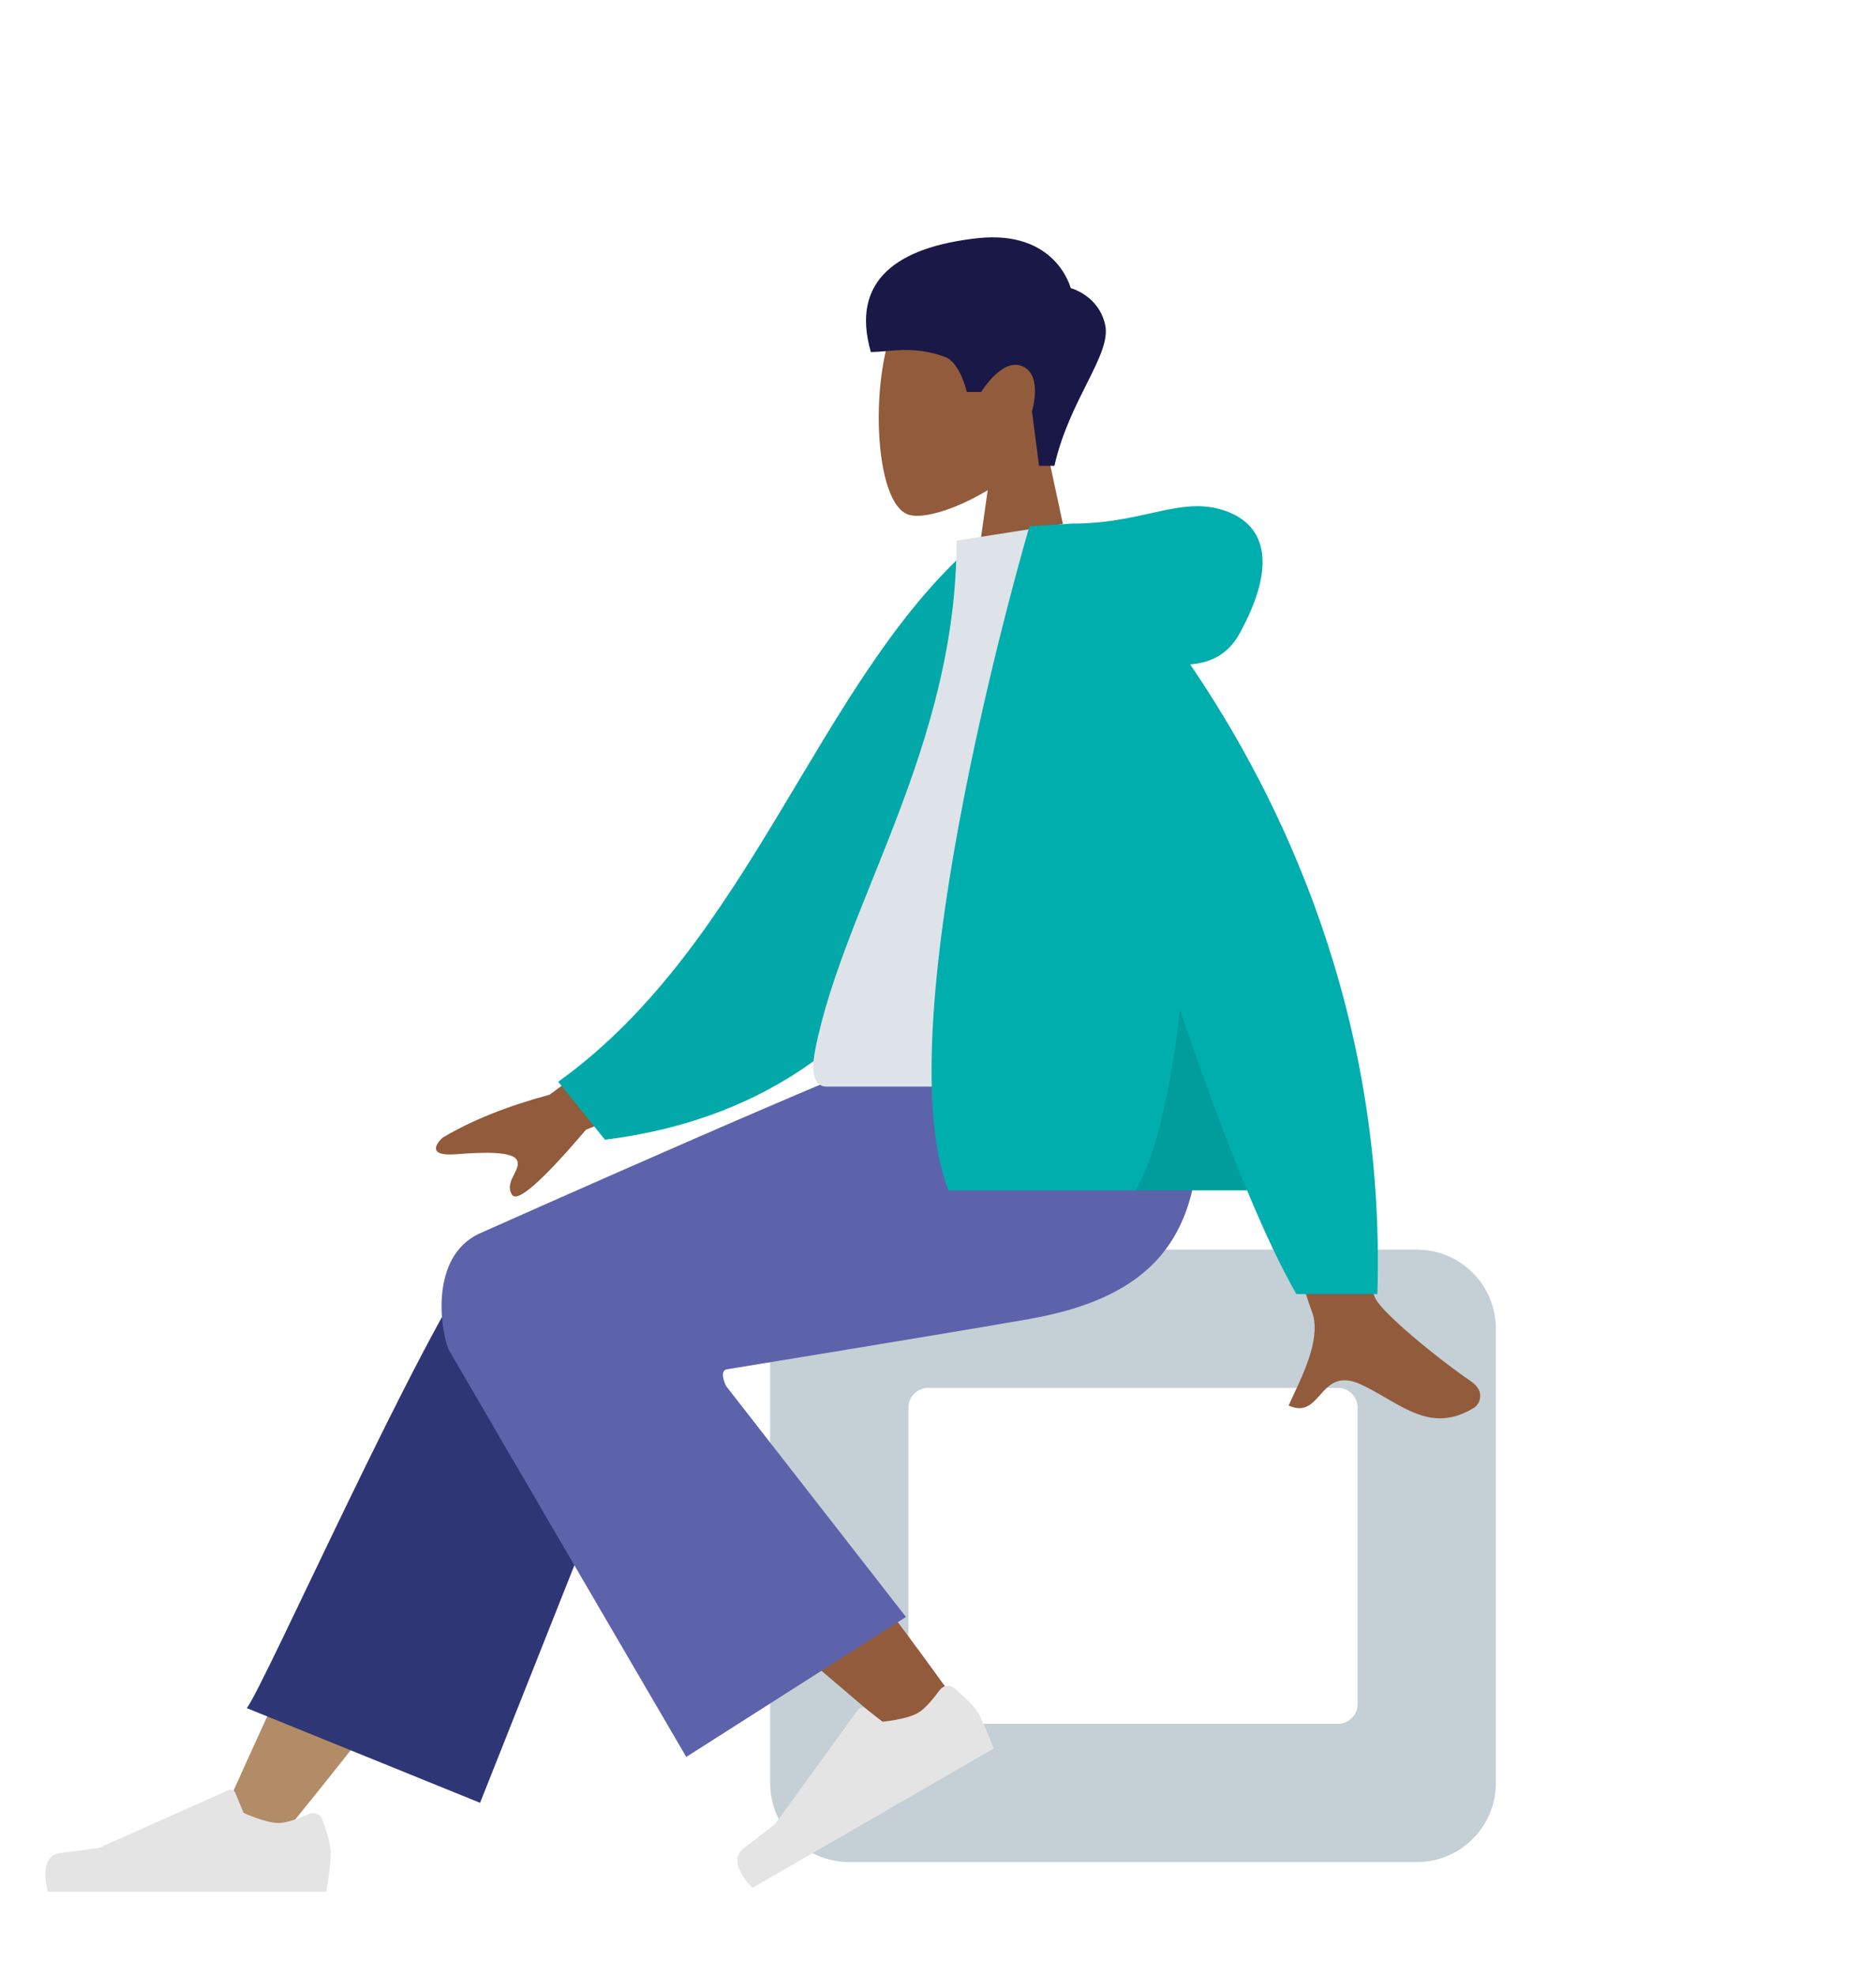 <svg width="380" height="400" viewBox="0 0 380 400" fill="none" xmlns="http://www.w3.org/2000/svg">
<g clip-path="url(#clip0_92_104)">
<mask id="mask0_92_104" style="mask-type:luminance" maskUnits="userSpaceOnUse" x="0" y="0" width="380" height="400">
<path d="M380 0H0V400H380V0Z" fill="white"/>
</mask>
<g mask="url(#mask0_92_104)">
<path fill-rule="evenodd" clip-rule="evenodd" d="M200.065 99.244C193.589 103.147 187.226 105.033 184.24 104.263C176.75 102.333 176.062 74.935 181.857 64.134C187.651 53.333 217.442 48.625 218.943 70.025C219.464 77.453 216.346 84.081 211.738 89.49L220 128H196L200.065 99.244Z" fill="#915B3C"/>
<path fill-rule="evenodd" clip-rule="evenodd" d="M213.582 94.307C216.594 80.906 225.175 71.771 223.865 65.782C222.554 59.792 216.879 58.332 216.879 58.332C216.879 58.332 213.943 46.457 197.944 48.23C181.945 50.004 172.181 56.648 176.398 71.268C180.274 71.268 184.954 69.866 191.424 72.268C194.504 73.411 195.83 79.358 195.83 79.358H198.754C198.754 79.358 203.011 72.3 207.149 74.171C211.287 76.042 209.03 83.258 209.03 83.258L210.471 94.307H213.582Z" fill="#191847"/>
<path fill-rule="evenodd" clip-rule="evenodd" d="M287 253C295.837 253 303 260.163 303 269V361C303 369.837 295.837 377 287 377H172C163.163 377 156 369.837 156 361V269C156 260.163 163.163 253 172 253H287ZM271 281C273.209 281 275 282.791 275 285V345C275 347.209 273.209 349 271 349H188C185.791 349 184 347.209 184 345V285C184 282.791 185.791 281 188 281H271Z" fill="#C5CFD6"/>
<path fill-rule="evenodd" clip-rule="evenodd" d="M56.841 372C76.557 347.924 89.897 330.075 96.862 318.454C108.787 298.555 118.547 280.848 121.627 274.084C128.972 257.955 104.718 250.403 99.229 257.926C90.921 269.312 73.178 305.143 46 365.417L56.841 372Z" fill="#B28B67"/>
<path fill-rule="evenodd" clip-rule="evenodd" d="M97.242 365L133.935 272.637C141.783 255.8 103.884 244.732 98.117 252.568C85.023 270.357 53.901 340.534 50 345.834L97.242 365Z" fill="#2F3676"/>
<path fill-rule="evenodd" clip-rule="evenodd" d="M194.967 346.477C187.819 336.051 161.821 300.974 147.661 286.461C143.592 282.291 139.621 278.288 135.866 274.557C124.704 263.47 102.476 282.106 113.618 292.205C141.365 317.355 181.849 351.307 185.231 354.334C189.972 358.577 199.459 353.029 194.967 346.477Z" fill="#915B3C"/>
<path fill-rule="evenodd" clip-rule="evenodd" d="M190.337 342.184C191.03 341.24 192.371 341.016 193.267 341.77C194.902 343.145 197.253 345.263 198.102 346.733C199.454 349.075 201.268 354.02 201.268 354.02C198.551 355.589 152.423 382.221 152.423 382.221C152.423 382.221 146.885 377.026 150.697 374.156C154.51 371.285 156.989 369.314 156.989 369.314L173.849 346.086C174.18 345.63 174.822 345.537 175.268 345.881L178.771 348.578C178.771 348.578 183.592 348.158 185.966 346.787C187.412 345.952 189.177 343.767 190.337 342.184Z" fill="#E4E4E4"/>
<path fill-rule="evenodd" clip-rule="evenodd" d="M62.55 367.283C63.622 366.812 64.896 367.289 65.295 368.39C66.023 370.397 67 373.408 67 375.105C67 377.81 66.099 382.999 66.099 382.999C62.961 382.999 9.697 382.999 9.697 382.999C9.697 382.999 7.498 375.731 12.235 375.151C16.972 374.572 20.105 374.105 20.105 374.105L46.32 362.418C46.835 362.188 47.437 362.429 47.652 362.95L49.337 367.038C49.337 367.038 53.722 369.084 56.463 369.084C58.132 369.084 60.754 368.073 62.55 367.283Z" fill="#E4E4E4"/>
<path fill-rule="evenodd" clip-rule="evenodd" d="M147.138 277.25C147.138 277.25 192.883 269.798 208.42 267.058C237.943 261.852 246.552 245.965 241.462 211.302H187.066C176.268 214.42 96.833 249.872 96.833 249.872C87.305 254.602 89.079 268.548 90.821 273.142C90.927 273.423 139.008 355.713 139.008 355.713L183.506 327.366L147.054 280.59C147.054 280.59 145.61 277.682 147.138 277.25Z" fill="#5C63AB"/>
<path fill-rule="evenodd" clip-rule="evenodd" d="M111.321 221.634L143.219 198.21L150.27 215.641L118.683 228.74C109.749 239.234 104.754 243.609 103.696 241.864C102.805 240.393 103.502 239.016 104.144 237.747C104.644 236.759 105.11 235.837 104.767 234.988C103.982 233.048 97.981 233.253 92.295 233.69C86.609 234.127 88.266 231.597 89.637 230.347C95.441 226.873 102.669 223.969 111.321 221.634ZM278.602 262.907C275.672 256.962 265.692 199.019 265.692 199.019L244.795 199.101C244.795 199.101 264.149 261.582 265.692 265.405C267.696 270.371 264.292 277.586 261.984 282.479C261.627 283.236 261.296 283.937 261.015 284.566C264.218 285.999 265.757 284.267 267.379 282.441C269.21 280.378 271.149 278.195 275.712 280.318C277.475 281.139 279.143 282.108 280.773 283.056C286.403 286.328 291.575 289.335 298.611 284.993C299.726 284.305 300.949 281.714 297.995 279.689C290.638 274.643 280.035 265.814 278.602 262.907Z" fill="#915B3C"/>
<path fill-rule="evenodd" clip-rule="evenodd" d="M206.305 111.332L197.658 109.849C165.575 137.564 152.397 190.809 113.071 219.015L122.536 230.748C190.76 222.301 207.67 157.355 206.305 111.332Z" fill="#02A9A8"/>
<path fill-rule="evenodd" clip-rule="evenodd" d="M244.001 219.999C244.001 219.999 191.993 219.999 167.49 219.999C163.993 219.999 164.652 214.951 165.158 212.403C170.99 183.003 193.76 151.311 193.76 109.46L215.829 105.999C234.084 135.357 240.396 171.504 244.001 219.999Z" fill="#DDE3E9"/>
<path fill-rule="evenodd" clip-rule="evenodd" d="M252.604 240.999C256.043 249.258 259.415 256.464 262.592 261.999H279.001C280.766 204.918 259.156 160.996 241.069 134.512C245.085 134.225 248.71 132.545 251.001 128.41C259.067 113.855 256.154 105.841 247.534 103.207C242.793 101.759 238.335 102.748 232.999 103.931C228.632 104.899 223.676 105.998 217.497 105.999C217.495 105.999 217.493 105.999 217.491 105.999C216.892 105.999 216.347 106.039 215.852 106.116L208.529 106.534C208.529 106.534 178.796 207.304 192.129 240.999H252.604Z" fill="#00AEAD"/>
<path fill-rule="evenodd" clip-rule="evenodd" d="M252.603 240.999C248.091 230.163 243.465 217.515 239.013 204.453C237.355 218.838 234.595 233.285 230 240.999H252.603Z" fill="black" fill-opacity="0.1"/>
</g>
</g>
<defs>
<clipPath id="clip0_92_104">
<rect width="380" height="400" fill="white"/>
</clipPath>
</defs>
</svg>
